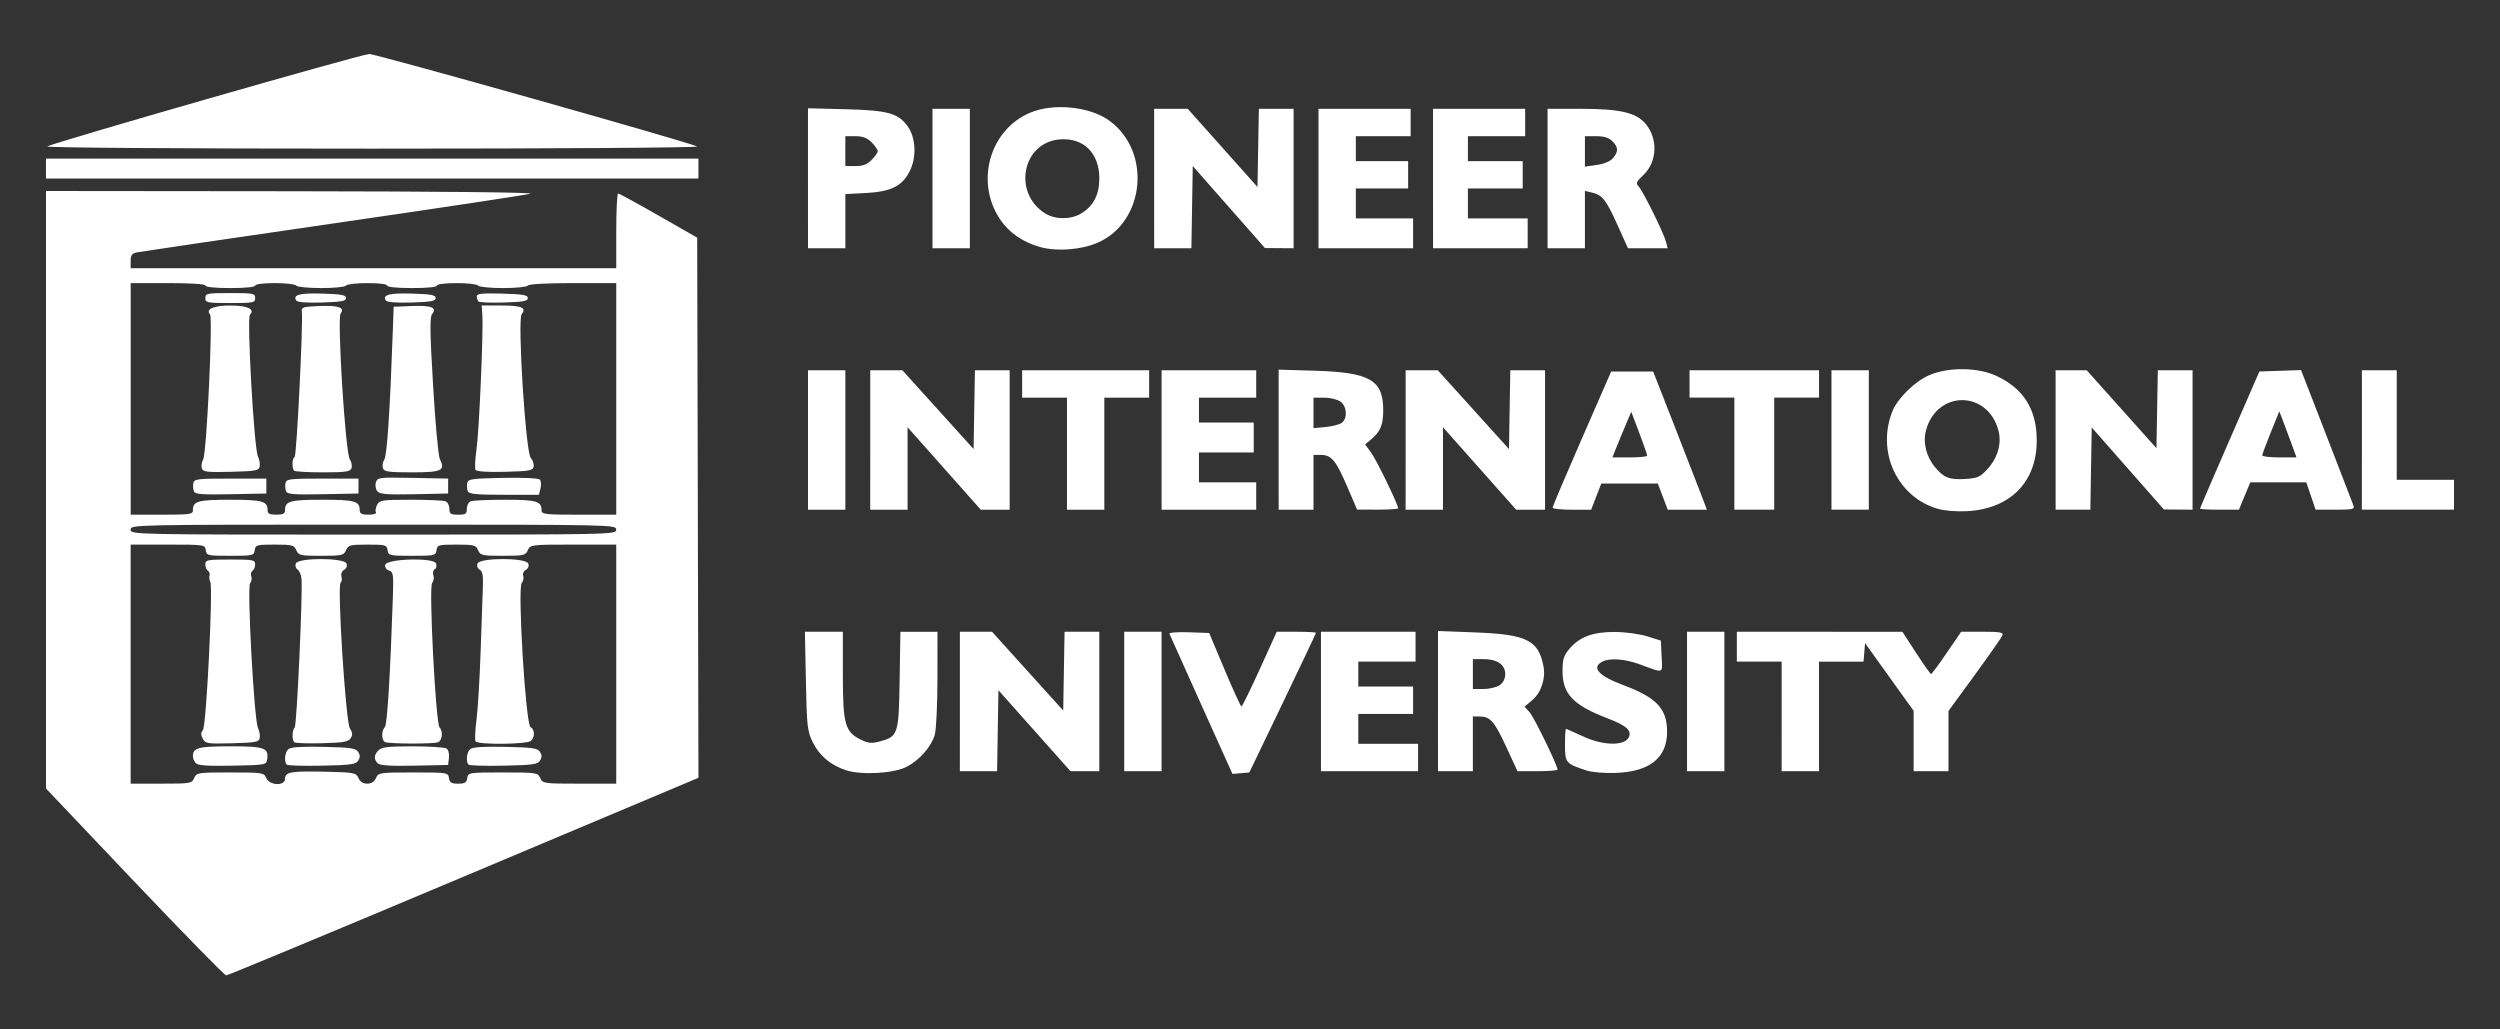 <?xml version="1.0" encoding="UTF-8" standalone="no"?>
<svg
   xmlns:dc="http://purl.org/dc/elements/1.1/"
   xmlns:cc="http://creativecommons.org/ns#"
   xmlns:rdf="http://www.w3.org/1999/02/22-rdf-syntax-ns#"
   xmlns:svg="http://www.w3.org/2000/svg"
   xmlns="http://www.w3.org/2000/svg"
   width="170mm"
   height="70mm"
   viewBox="0 0 170 70"
   version="1.1"
   id="svg8">
  <rect x="0" y="0" width="170" height="70" fill="#333333" stroke="none"/>
  <defs
     id="defs2" />
  <g
     id="layer1"
     transform="translate(-17.262,-18.186)">
    <path
       style="fill:#000000;stroke-width:0.265"
       id="path877"
       d="" />
    <g
       id="g1145"
       transform="translate(3.127,3.673)">
      <path
         style="fill:#ffffff;stroke-width:0.169"
         d="m 23.292,74.486 -6.03,-6.355 V 47.816 27.501 l 16.722,0.017 c 10.06,0.01 16.519,0.077 16.214,0.168 -0.279,0.083 -6.299,0.991 -13.377,2.019 -7.078,1.028 -13.079,1.911 -13.335,1.962 -0.38,0.077 -0.466,0.185 -0.466,0.589 v 0.495 h 16.51 16.51 v -2.54 c 0,-1.397 0.057,-2.54 0.127,-2.54 0.07,3.3e-4 1.308,0.676 2.752,1.501 l 2.625,1.501 0.043,18.365 0.043,18.365 -15.961,6.719 c -8.779,3.696 -16.047,6.719 -16.153,6.719 -0.106,0 -2.906,-2.86 -6.222,-6.355 z m 4.047,-7.065 c 0.161,-0.368 0.245,-0.381 2.453,-0.381 2.208,0 2.292,0.013 2.453,0.381 0.228,0.52 1.272,0.557 1.272,0.046 0,-0.462 0.415,-0.533 2.794,-0.476 1.922,0.046 2.041,0.07 2.199,0.43 0.11,0.25 0.314,0.381 0.595,0.381 0.281,0 0.485,-0.131 0.595,-0.381 0.162,-0.369 0.242,-0.381 2.538,-0.381 2.33,0 2.372,0.007 2.425,0.381 0.044,0.309 0.162,0.381 0.623,0.381 0.461,0 0.579,-0.072 0.623,-0.381 0.053,-0.374 0.095,-0.381 2.425,-0.381 2.296,0 2.376,0.012 2.538,0.381 0.162,0.37 0.237,0.381 2.667,0.381 h 2.5 v -8.128 -8.128 h -2.923 c -2.869,0 -2.926,0.007 -3.09,0.381 -0.156,0.354 -0.273,0.381 -1.691,0.381 -1.418,0 -1.536,-0.026 -1.691,-0.381 -0.152,-0.348 -0.281,-0.381 -1.47,-0.381 -1.222,0 -1.306,0.024 -1.357,0.381 -0.052,0.365 -0.123,0.381 -1.663,0.381 -1.539,0 -1.611,-0.016 -1.663,-0.381 -0.051,-0.357 -0.135,-0.381 -1.357,-0.381 -1.189,0 -1.317,0.033 -1.47,0.381 -0.156,0.354 -0.273,0.381 -1.691,0.381 -1.418,0 -1.536,-0.026 -1.691,-0.381 -0.152,-0.348 -0.281,-0.381 -1.47,-0.381 -1.222,0 -1.306,0.024 -1.357,0.381 -0.052,0.365 -0.123,0.381 -1.663,0.381 -1.539,0 -1.611,-0.016 -1.663,-0.381 -0.053,-0.376 -0.089,-0.381 -2.582,-0.381 h -2.528 v 8.128 8.128 h 2.077 c 1.991,0 2.083,-0.016 2.244,-0.381 z m 0.121,-1.003 c -0.114,-0.114 -0.208,-0.33 -0.208,-0.479 0,-0.58 0.366,-0.677 2.553,-0.677 2.313,0 2.608,0.104 2.498,0.88 -0.054,0.383 -0.099,0.391 -2.345,0.437 -1.637,0.034 -2.349,-0.012 -2.498,-0.161 z m 6.175,0.09 c -0.201,-0.201 -0.129,-0.857 0.118,-1.061 0.158,-0.131 0.947,-0.18 2.395,-0.148 1.84,0.041 2.187,0.091 2.346,0.344 0.136,0.216 0.136,0.377 -4e-5,0.593 -0.16,0.254 -0.511,0.303 -2.464,0.343 -1.253,0.026 -2.33,-0.006 -2.395,-0.07 z m 6.186,-0.09 c -0.28,-0.28 -0.261,-0.57 0.058,-0.89 0.213,-0.213 0.677,-0.266 2.328,-0.264 1.134,10e-4 2.164,0.067 2.287,0.145 0.128,0.081 0.201,0.354 0.169,0.632 l -0.056,0.49 -2.29,0.047 c -1.637,0.034 -2.349,-0.012 -2.498,-0.161 z m 6.175,0.09 c -0.201,-0.201 -0.129,-0.857 0.118,-1.061 0.158,-0.131 0.947,-0.18 2.395,-0.148 1.84,0.041 2.187,0.091 2.346,0.344 0.136,0.216 0.136,0.377 -3e-5,0.593 -0.16,0.254 -0.511,0.303 -2.464,0.343 -1.253,0.026 -2.33,-0.006 -2.395,-0.07 z m -18.07,-1.76 c -0.142,-0.265 -0.14,-0.416 0.009,-0.595 0.23,-0.278 0.696,-9.659 0.5,-10.068 -0.067,-0.14 -0.09,-0.342 -0.051,-0.45 0.039,-0.108 -0.01,-0.246 -0.108,-0.306 -0.098,-0.061 -0.178,-0.258 -0.178,-0.439 0,-0.303 0.13,-0.329 1.693,-0.329 1.563,0 1.693,0.025 1.693,0.329 0,0.181 -0.081,0.379 -0.181,0.44 -0.1,0.061 -0.136,0.228 -0.082,0.37 0.054,0.142 0.02,0.354 -0.077,0.471 -0.221,0.267 0.269,9.31 0.533,9.84 0.098,0.197 0.151,0.502 0.118,0.677 -0.054,0.285 -0.255,0.324 -1.87,0.367 -1.69,0.045 -1.822,0.025 -1.999,-0.307 z m 6.217,0.236 c -0.167,-0.167 -0.147,-0.81 0.031,-1.002 0.144,-0.155 0.553,-9.142 0.461,-10.124 -0.025,-0.264 -0.145,-0.542 -0.268,-0.618 -0.123,-0.076 -0.176,-0.26 -0.119,-0.409 0.155,-0.404 3.293,-0.401 3.448,0.004 0.062,0.162 -0.003,0.336 -0.159,0.423 -0.153,0.086 -0.229,0.283 -0.181,0.468 0.046,0.176 0.019,0.36 -0.06,0.409 -0.245,0.151 0.347,9.457 0.629,9.898 0.184,0.288 0.198,0.454 0.058,0.677 -0.154,0.245 -0.489,0.304 -1.955,0.343 -0.973,0.026 -1.822,-0.005 -1.887,-0.07 z m 6.189,-0.005 c -0.259,-0.105 -0.279,-0.769 -0.03,-1.018 0.163,-0.163 0.362,-3.365 0.547,-8.816 0.054,-1.578 0.03,-1.743 -0.26,-1.835 -0.18,-0.057 -0.295,-0.224 -0.265,-0.383 0.081,-0.421 3.305,-0.516 3.464,-0.102 0.059,0.152 0.017,0.333 -0.093,0.401 -0.11,0.068 -0.151,0.252 -0.09,0.408 0.06,0.157 0.021,0.391 -0.086,0.52 -0.233,0.281 0.246,9.561 0.507,9.827 0.252,0.257 0.183,0.894 -0.11,1.006 -0.317,0.122 -3.279,0.114 -3.584,-0.009 z m 6.14,-0.055 c -0.057,-0.092 -0.027,-0.758 0.066,-1.482 0.093,-0.723 0.22,-2.839 0.282,-4.702 0.062,-1.863 0.13,-3.828 0.151,-4.367 0.028,-0.724 -0.028,-1.018 -0.215,-1.122 -0.147,-0.082 -0.209,-0.257 -0.148,-0.417 0.156,-0.408 3.293,-0.408 3.45,0 0.063,0.164 -0.005,0.337 -0.168,0.428 -0.15,0.084 -0.23,0.266 -0.177,0.405 0.053,0.138 0.008,0.358 -0.1,0.488 -0.297,0.358 0.267,9.612 0.598,9.8 0.291,0.166 0.309,0.657 0.035,0.931 -0.25,0.25 -3.623,0.282 -3.775,0.036 z m 9.566,-14.396 c 0,-0.336 -0.113,-0.339 -16.51,-0.339 -16.397,0 -16.51,0.002 -16.51,0.339 0,0.336 0.113,0.339 16.51,0.339 16.397,0 16.51,-0.002 16.51,-0.339 z m -28.787,-1.321 c 0,-0.617 0.338,-0.711 2.54,-0.711 2.202,0 2.54,0.095 2.54,0.711 0,0.235 0.135,0.305 0.593,0.305 0.458,0 0.593,-0.069 0.593,-0.305 0,-0.617 0.338,-0.711 2.54,-0.711 2.202,0 2.54,0.095 2.54,0.711 0,0.236 0.135,0.305 0.603,0.305 0.35,0 0.56,-0.07 0.5,-0.166 -0.056,-0.091 -0.02,-0.32 0.081,-0.508 0.169,-0.315 0.349,-0.342 2.28,-0.342 1.153,0 2.217,0.046 2.365,0.103 0.147,0.057 0.268,0.285 0.268,0.508 0,0.35 0.08,0.405 0.593,0.405 0.512,0 0.593,-0.055 0.593,-0.405 0,-0.223 0.121,-0.451 0.268,-0.508 0.147,-0.057 1.199,-0.103 2.337,-0.103 2.135,0 2.475,0.098 2.475,0.711 0,0.28 0.207,0.305 2.54,0.305 h 2.54 v -7.874 -7.874 h -2.953 c -1.786,0 -2.995,0.067 -3.058,0.169 -0.058,0.093 -0.817,0.169 -1.693,0.169 -0.876,0 -1.636,-0.076 -1.693,-0.169 -0.058,-0.093 -0.71,-0.169 -1.449,-0.169 -0.784,0 -1.345,0.071 -1.345,0.169 0,0.102 -0.677,0.169 -1.693,0.169 -1.016,0 -1.693,-0.068 -1.693,-0.169 0,-0.099 -0.561,-0.169 -1.345,-0.169 -0.74,0 -1.392,0.076 -1.449,0.169 -0.058,0.093 -0.817,0.169 -1.693,0.169 -0.876,0 -1.636,-0.076 -1.693,-0.169 -0.058,-0.093 -0.71,-0.169 -1.449,-0.169 -0.784,0 -1.345,0.071 -1.345,0.169 0,0.102 -0.677,0.169 -1.693,0.169 -1.016,0 -1.693,-0.068 -1.693,-0.169 0,-0.105 -0.96,-0.169 -2.54,-0.169 h -2.54 v 7.874 7.874 h 2.117 c 1.925,0 2.117,-0.028 2.117,-0.305 z m 0.067,-1.289 c -0.052,-0.137 -0.069,-0.387 -0.036,-0.555 0.054,-0.279 0.28,-0.306 2.512,-0.306 h 2.453 v 0.508 0.508 l -2.417,0.047 c -2,0.039 -2.433,0.004 -2.512,-0.202 z m 6.265,0 c -0.052,-0.137 -0.069,-0.387 -0.036,-0.555 0.054,-0.279 0.28,-0.306 2.512,-0.306 h 2.453 v 0.508 0.508 l -2.417,0.047 c -2,0.039 -2.433,0.004 -2.512,-0.202 z m 6.209,-0.002 c -0.115,-0.138 -0.158,-0.408 -0.096,-0.602 0.107,-0.337 0.211,-0.349 2.512,-0.304 l 2.4,0.047 v 0.508 0.508 l -2.304,0.047 c -1.868,0.038 -2.343,-3.3e-4 -2.512,-0.204 z m 6.15,-0.003 c -0.051,-0.134 -0.067,-0.382 -0.035,-0.55 0.053,-0.275 0.298,-0.311 2.414,-0.354 1.341,-0.027 2.425,0.022 2.517,0.115 0.089,0.089 0.113,0.358 0.052,0.598 l -0.109,0.436 h -2.373 c -1.91,0 -2.391,-0.048 -2.466,-0.244 z m -18.078,-1.541 c -0.057,-0.149 -0.017,-0.434 0.089,-0.632 0.235,-0.44 0.667,-9.621 0.463,-9.847 -0.321,-0.355 0.247,-0.605 1.374,-0.605 1.169,0 1.712,0.252 1.341,0.623 -0.221,0.221 0.281,9.118 0.544,9.642 0.099,0.197 0.153,0.502 0.119,0.677 -0.055,0.286 -0.256,0.324 -1.944,0.366 -1.6,0.041 -1.898,0.007 -1.987,-0.224 z m 6.273,0.148 c -0.164,-0.164 -0.139,-0.865 0.033,-0.931 0.136,-0.052 0.586,-9.127 0.49,-9.878 -0.039,-0.308 0.069,-0.343 1.21,-0.389 1.285,-0.051 1.732,0.108 1.427,0.509 -0.246,0.323 0.323,9.422 0.618,9.891 0.124,0.197 0.178,0.483 0.12,0.635 -0.089,0.232 -0.4,0.276 -1.946,0.276 -1.012,0 -1.891,-0.051 -1.953,-0.113 z m 6.036,-0.164 c -0.058,-0.152 -0.014,-0.423 0.098,-0.603 0.184,-0.295 0.386,-3.365 0.576,-8.772 l 0.057,-1.609 1.243,-0.05 c 1.315,-0.053 1.731,0.111 1.374,0.542 -0.166,0.2 -0.153,1.203 0.064,4.876 0.15,2.543 0.356,4.79 0.459,4.993 0.392,0.778 0.136,0.9 -1.891,0.9 -1.577,0 -1.89,-0.044 -1.979,-0.276 z m 6.299,0.11 c -0.06,-0.097 -0.031,-0.728 0.066,-1.402 0.182,-1.277 0.474,-8.036 0.395,-9.142 l -0.045,-0.635 h 1.348 c 1.362,0 1.729,0.157 1.374,0.585 -0.299,0.361 0.268,9.39 0.614,9.774 0.141,0.156 0.229,0.423 0.197,0.593 -0.052,0.274 -0.276,0.314 -1.949,0.357 -1.182,0.03 -1.931,-0.018 -1.999,-0.129 z M 28.099,34.781 c 0,-0.316 0.113,-0.339 1.693,-0.339 1.58,0 1.693,0.023 1.693,0.339 0,0.316 -0.113,0.339 -1.693,0.339 -1.58,0 -1.693,-0.023 -1.693,-0.339 z m 6.175,0.161 c -0.239,-0.387 0.245,-0.511 1.799,-0.464 1.282,0.039 1.593,0.099 1.593,0.303 0,0.205 -0.316,0.263 -1.637,0.302 -1.077,0.032 -1.678,-0.017 -1.755,-0.142 z m 6.096,0 c -0.239,-0.387 0.245,-0.511 1.799,-0.464 1.282,0.039 1.593,0.099 1.593,0.303 0,0.205 -0.316,0.263 -1.637,0.302 -1.077,0.032 -1.678,-0.017 -1.755,-0.142 z m 6.305,0.071 c -0.065,-0.065 -0.119,-0.223 -0.119,-0.35 0,-0.184 0.356,-0.222 1.736,-0.183 1.408,0.039 1.736,0.096 1.736,0.302 0,0.205 -0.314,0.263 -1.617,0.302 -0.889,0.026 -1.67,-0.005 -1.736,-0.07 z m 24.98,31.872 c -1.043,-0.34 -1.808,-0.989 -2.259,-1.915 -0.362,-0.744 -0.399,-1.076 -0.46,-4.153 l -0.067,-3.344 h 1.29 1.29 l 3.4e-4,2.921 c 3.4e-4,3.361 0.146,3.888 1.217,4.412 0.515,0.252 0.742,0.274 1.285,0.128 1.256,-0.338 1.3,-0.473 1.359,-4.176 l 0.052,-3.285 h 1.26 1.26 l -0.001,3.175 c -5.1e-4,1.746 -0.081,3.463 -0.179,3.815 -0.226,0.814 -1.032,1.735 -1.921,2.194 -0.879,0.454 -3.066,0.576 -4.127,0.23 z m 24.174,-4.436 c -1.162,-2.58 -2.14,-4.759 -2.172,-4.841 -0.032,-0.083 0.562,-0.128 1.322,-0.101 l 1.381,0.05 1.049,2.496 c 0.577,1.373 1.092,2.497 1.144,2.498 0.052,8.5e-4 0.614,-1.141 1.248,-2.538 l 1.153,-2.54 h 1.334 c 0.734,0 1.334,0.031 1.334,0.07 0,0.038 -1.02,2.191 -2.266,4.784 l -2.266,4.714 -0.573,0.05 -0.573,0.05 z m 26.165,4.449 c -1.39,-0.458 -1.439,-0.517 -1.439,-1.727 0,-0.602 0.029,-1.095 0.066,-1.095 0.036,0 0.563,0.233 1.171,0.517 1.286,0.602 2.724,0.657 3.063,0.118 0.302,-0.481 -0.072,-0.842 -1.398,-1.348 -2.342,-0.894 -3.068,-1.654 -3.07,-3.211 -8.5e-4,-0.798 0.076,-1.053 0.458,-1.506 0.695,-0.826 1.608,-1.168 3.097,-1.16 0.709,0.004 1.682,0.135 2.201,0.298 l 0.931,0.291 0.051,1.075 c 0.057,1.21 0.204,1.157 -1.49,0.537 -1.027,-0.376 -2.047,-0.447 -2.551,-0.177 -0.753,0.403 -0.247,0.96 1.45,1.596 2.26,0.846 2.964,1.601 2.963,3.176 -6.8e-4,1.757 -1.174,2.702 -3.464,2.788 -0.81,0.03 -1.636,-0.039 -2.039,-0.172 z m -42.587,-4.685 v -4.741 h 1.093 1.093 l 2.42,2.678 2.42,2.678 0.046,-2.678 0.046,-2.678 h 1.181 1.181 v 4.741 4.741 h -0.98 -0.98 l -2.449,-2.752 -2.449,-2.752 -0.046,2.752 -0.046,2.752 h -1.266 -1.266 z m 11.176,0 v -4.741 h 1.27 1.27 v 4.741 4.741 h -1.27 -1.27 z m 13.377,0 v -4.741 h 3.217 3.217 v 1.016 1.016 h -1.947 -1.947 v 0.847 0.847 h 1.863 1.863 v 0.931 0.931 h -1.863 -1.863 v 1.016 1.016 h 2.032 2.032 v 0.931 0.931 h -3.302 -3.302 z m 7.959,-0.026 v -4.767 l 2.545,0.098 c 3.498,0.134 4.289,0.528 4.628,2.305 0.159,0.836 -0.157,1.791 -0.764,2.301 l -0.527,0.443 0.343,0.373 c 0.301,0.327 1.903,3.615 1.903,3.905 0,0.06 -0.612,0.109 -1.36,0.109 h -1.36 l -0.758,-1.634 c -0.817,-1.761 -1.093,-2.078 -1.813,-2.086 l -0.466,-0.005 v 1.863 1.863 h -1.185 -1.185 z m 4.196,-1.085 c 0.241,-0.169 0.376,-0.439 0.376,-0.752 0,-0.641 -0.546,-1.016 -1.477,-1.016 h -0.724 v 1.016 1.016 h 0.724 c 0.398,0 0.894,-0.119 1.101,-0.264 z m 12.738,1.11 v -4.741 h 1.27 1.27 v 4.741 4.741 h -1.27 -1.27 z m 6.435,1.016 v -3.725 h -1.524 -1.524 v -1.016 -1.016 l 5.63,0.002 5.63,0.002 0.931,1.435 c 0.512,0.789 0.969,1.436 1.016,1.437 0.047,10e-4 0.526,-0.645 1.066,-1.437 l 0.982,-1.439 h 1.449 c 1.201,0 1.433,0.042 1.355,0.247 -0.052,0.136 -0.898,1.348 -1.881,2.694 l -1.786,2.447 v 2.048 2.048 h -1.185 -1.185 v -2.053 -2.053 l -1.651,-2.301 -1.651,-2.301 -0.052,0.629 -0.053,0.629 h -1.514 -1.514 v 3.725 3.725 h -1.27 -1.27 z m 10.633,-14.112 c -2.773,-0.784 -4.217,-3.899 -3.09,-6.664 0.354,-0.868 1.529,-2.012 2.494,-2.428 1.29,-0.557 3.284,-0.54 4.54,0.038 1.862,0.857 2.759,2.273 2.769,4.371 0.014,2.835 -1.776,4.671 -4.72,4.84 -0.7,0.04 -1.527,-0.025 -1.993,-0.157 z m 3.355,-2.697 c 0.709,-0.774 0.989,-1.757 0.75,-2.642 -0.738,-2.741 -4.185,-2.741 -4.923,0 -0.224,0.831 0.017,1.796 0.632,2.526 0.592,0.704 0.972,0.847 2.069,0.778 0.8,-0.05 0.987,-0.134 1.471,-0.662 z m -80.197,-1.987 v -4.741 h 1.27 1.27 v 4.741 4.741 h -1.27 -1.27 z m 4.233,0 v -4.741 h 1.093 1.093 l 2.42,2.678 2.42,2.678 0.046,-2.678 0.046,-2.678 h 1.181 1.181 v 4.741 4.741 h -0.982 -0.982 l -2.489,-2.804 -2.489,-2.804 v 2.804 2.804 h -1.27 -1.27 z m 13.377,0.931 v -3.81 h -1.524 -1.524 v -0.931 -0.931 h 4.318 4.318 v 0.931 0.931 h -1.524 -1.524 v 3.81 3.81 h -1.27 -1.27 z m 6.435,-0.931 v -4.741 h 3.217 3.217 v 0.931 0.931 h -1.947 -1.947 v 0.847 0.847 h 1.863 1.863 v 1.016 1.016 h -1.863 -1.863 v 1.016 1.016 h 1.947 1.947 v 0.931 0.931 h -3.217 -3.217 z m 7.959,-0.021 v -4.762 l 2.498,0.075 c 3.713,0.111 4.614,0.634 4.614,2.679 0,0.989 -0.188,1.452 -0.8,1.969 l -0.43,0.363 0.415,0.568 c 0.367,0.503 1.831,3.518 1.831,3.772 0,0.054 -0.629,0.096 -1.397,0.094 l -1.397,-0.004 -0.665,-1.551 c -0.765,-1.783 -1.082,-2.167 -1.79,-2.167 h -0.508 v 1.863 1.863 h -1.185 -1.185 z m 4.312,-1.16 c 0.391,-0.324 0.326,-1.125 -0.117,-1.434 -0.207,-0.145 -0.702,-0.264 -1.101,-0.264 h -0.724 v 1.038 1.038 l 0.841,-0.081 c 0.463,-0.044 0.958,-0.178 1.101,-0.296 z m 4.324,1.181 v -4.741 h 1.093 1.093 l 2.42,2.678 2.42,2.678 0.046,-2.678 0.046,-2.678 h 1.181 1.181 v 4.741 4.741 h -0.982 -0.982 l -2.489,-2.804 -2.489,-2.804 v 2.804 2.804 h -1.27 -1.27 z m 9.991,4.603 c 0,-0.076 0.897,-2.19 1.993,-4.699 l 1.993,-4.561 h 1.427 1.427 l 1.492,3.81 c 0.821,2.095 1.642,4.21 1.826,4.699 l 0.335,0.889 h -1.33 -1.33 l -0.338,-0.889 -0.338,-0.889 h -1.923 -1.923 l -0.343,0.889 -0.343,0.889 h -1.313 c -0.722,0 -1.314,-0.062 -1.314,-0.138 z m 6.435,-3.537 c 0,-0.065 -0.243,-0.763 -0.541,-1.551 l -0.541,-1.432 -0.321,0.747 c -0.177,0.411 -0.466,1.109 -0.642,1.551 l -0.321,0.804 h 1.183 c 0.651,0 1.183,-0.053 1.183,-0.118 z m 5.927,-0.136 v -3.81 h -1.524 -1.524 v -0.931 -0.931 h 4.403 4.403 v 0.931 0.931 h -1.524 -1.524 v 3.81 3.81 h -1.355 -1.355 z m 6.604,-0.931 v -4.741 h 1.27 1.27 v 4.741 4.741 h -1.27 -1.27 z m 15.24,0 v -4.741 l 1.058,5.1e-4 1.058,5.1e-4 2.371,2.65 2.371,2.65 0.047,-2.651 0.047,-2.651 h 1.181 1.181 v 4.741 4.741 l -0.974,-0.007 -0.974,-0.007 -2.455,-2.789 -2.455,-2.789 -0.046,2.796 -0.046,2.796 h -1.181 -1.181 v -4.741 z m 9.821,4.671 c 0,-0.038 0.909,-2.153 2.019,-4.699 l 2.019,-4.629 1.416,-0.048 1.416,-0.048 1.726,4.451 c 0.949,2.448 1.774,4.584 1.833,4.747 0.096,0.266 -0.029,0.296 -1.231,0.296 h -1.338 l -0.317,-0.931 -0.317,-0.931 h -1.904 -1.904 l -0.386,0.931 -0.386,0.931 h -1.323 c -0.728,0 -1.324,-0.031 -1.324,-0.07 z m 6.175,-4.544 c -0.213,-0.582 -0.476,-1.287 -0.586,-1.566 l -0.198,-0.508 -0.579,1.43 c -0.318,0.786 -0.579,1.491 -0.579,1.566 0,0.075 0.524,0.137 1.164,0.137 h 1.164 z m 4.832,-0.127 v -4.741 h 1.185 1.185 v 3.725 3.725 h 1.947 1.947 v 1.016 1.016 h -3.133 -3.133 z M 84.871,31.313 c -1.194,-0.335 -2.139,-0.99 -2.744,-1.903 -1.696,-2.56 -0.685,-6.088 2.074,-7.241 1.579,-0.66 4.029,-0.414 5.352,0.537 2.914,2.095 2.451,6.922 -0.799,8.32 -1.114,0.479 -2.763,0.601 -3.883,0.287 z m 2.793,-2.288 c 0.826,-0.504 1.225,-1.276 1.225,-2.372 0,-1.724 -1.06,-2.781 -2.671,-2.662 -2.575,0.19 -3.252,3.668 -0.983,5.051 0.68,0.415 1.733,0.407 2.43,-0.018 z m -18.586,-2.39 v -4.759 l 2.582,0.066 c 2.853,0.073 3.561,0.27 4.202,1.17 0.523,0.734 0.608,1.971 0.201,2.893 -0.498,1.126 -1.267,1.539 -3.034,1.632 l -1.41,0.074 v 1.841 1.841 h -1.27 -1.27 z m 4.326,-1.244 c 0.229,-0.229 0.416,-0.499 0.416,-0.6 0,-0.102 -0.187,-0.372 -0.416,-0.6 -0.304,-0.304 -0.599,-0.416 -1.101,-0.416 h -0.685 v 1.016 1.016 h 0.685 c 0.502,0 0.796,-0.111 1.101,-0.416 z m 4.141,1.262 v -4.741 h 1.27 1.27 v 4.741 4.741 h -1.27 -1.27 z m 15.071,0 v -4.741 l 1.143,5e-5 1.143,5e-5 2.371,2.658 2.371,2.658 0.047,-2.658 0.047,-2.658 h 1.181 1.181 v 4.741 4.741 l -0.974,-0.007 -0.974,-0.007 -2.455,-2.789 -2.455,-2.789 -0.046,2.796 -0.046,2.796 h -1.266 -1.266 z m 11.176,0 v -4.741 h 3.133 3.133 v 0.931 0.931 h -1.863 -1.863 v 0.847 0.847 h 1.778 1.778 v 0.931 0.931 h -1.778 -1.778 v 1.016 1.016 h 1.947 1.947 v 1.016 1.016 h -3.217 -3.217 z m 7.789,0 v -4.741 h 3.133 3.133 v 0.931 0.931 h -1.947 -1.947 v 0.847 0.847 h 1.863 1.863 v 0.931 0.931 h -1.863 -1.863 v 1.016 1.016 h 2.032 2.032 v 1.016 1.016 h -3.217 -3.217 z m 7.789,0 v -4.741 h 2.255 c 2.667,0 3.767,0.255 4.414,1.024 0.855,1.016 0.786,2.591 -0.151,3.476 -0.481,0.454 -0.531,0.568 -0.332,0.768 0.285,0.287 1.725,3.201 1.872,3.79 l 0.107,0.425 h -1.348 -1.348 l -0.724,-1.602 c -0.776,-1.718 -1.013,-2.016 -1.739,-2.188 l -0.466,-0.111 v 1.951 1.951 h -1.27 -1.27 z m 4.445,-1.383 c 0.385,-0.452 0.374,-0.741 -0.042,-1.157 -0.238,-0.238 -0.564,-0.339 -1.101,-0.339 h -0.762 v 1.035 1.035 l 0.804,-0.113 c 0.497,-0.07 0.918,-0.246 1.101,-0.461 z m -106.553,0.706 v -0.677 h 22.183 22.183 v 0.677 0.677 h -22.183 -22.183 z m 0.093,-1.505 c 0.218,-0.204 21.396,-6.285 21.887,-6.285 0.492,3.3e-4 22.074,6.088 22.292,6.287 0.091,0.084 -9.435,0.148 -22.09,0.148 -12.95,0 -22.183,-0.063 -22.09,-0.15 z"
         id="path879" />
    </g>
  </g>
</svg>
